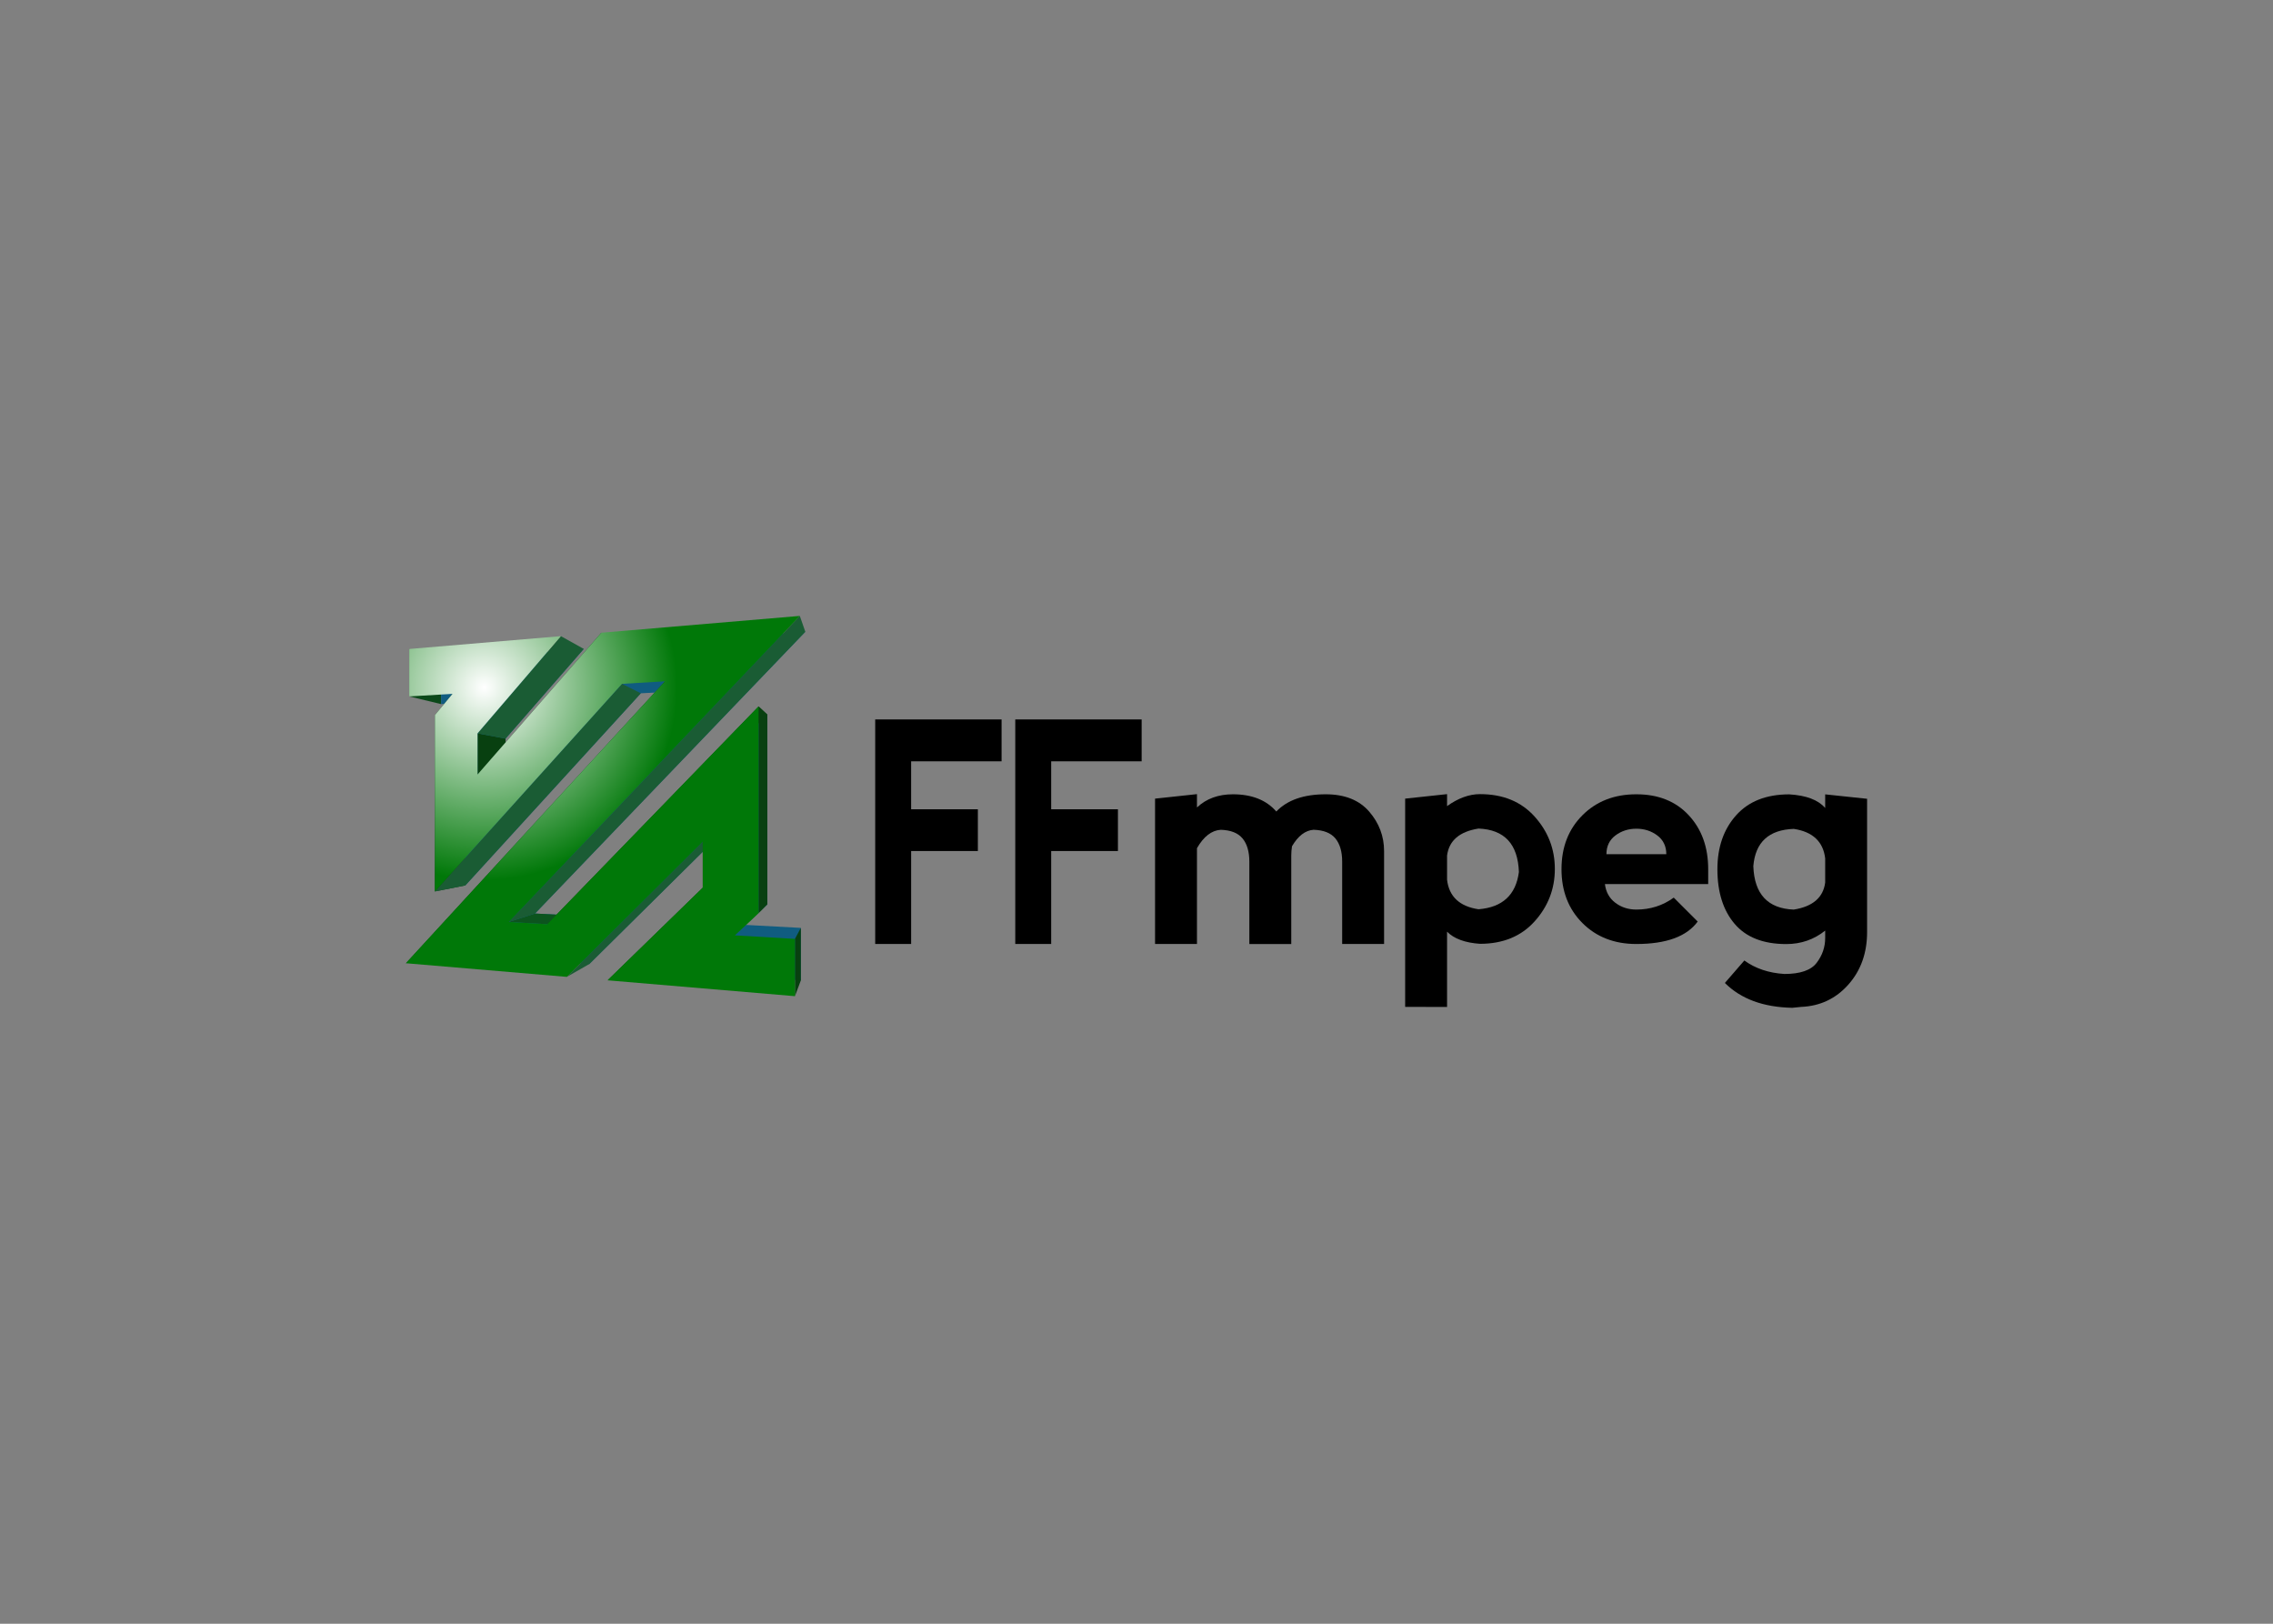 <svg clip-rule="evenodd" fill-rule="evenodd" stroke-linejoin="round" stroke-miterlimit="2" viewBox="0 0 560 400" xmlns="http://www.w3.org/2000/svg" xmlns:xlink="http://www.w3.org/1999/xlink"><rect x="0" y="0" width="560" height="400" fill="#808080" stroke="none"/><radialGradient id="a" cx="0" cy="0" gradientTransform="matrix(29.58 0 0 -29.58 12.06 11.008)" gradientUnits="userSpaceOnUse" r="1"><stop offset="0" stop-color="#fff"/><stop offset="1" stop-color="#007808"/></radialGradient><g fill-rule="nonzero" transform="matrix(1.604 0 0 1.604 100 151.725)"><path d="m.511 12.366v-7.286l4.891 1.685v6.778z" fill="#0b4819"/><path d="m4.455 42.318v-27.09l4.675.989v25.177z" fill="#0b4819"/><path d="m27.321 5.068-12.015 13.78v5.864l17.82-20.093 28.224-2.185-41.516 43.273 5.527.291 30.154-30.842v29.15l-3.35 3.149 8.496.459v8.068l-26.649-2.064 13.584-13.178v-6.495l-19.421 19.221-23.256-1.798 37.302-40.116-6.138.332-26.953 29.51v-25.177l2.553-3.014-6.281.34v-6.778z" fill="#105c80"/><path d="m4.455 15.228 2.704-3.255 4.524 1.23-2.553 3.014z" fill="#0b4819"/><path d="m11.004 18.041 4.302.807v5.864l-4.302-.352z" fill="#084010"/><path d="m15.82 47.007 4.014-1.3 5.527.291-3.647 1.349z" fill="#0c541e"/><path d="m23.808 3.108 3.513 1.96-12.015 13.78-4.302-.807z" fill="#1a5c34"/><path d="m11.004 24.36 19.018-21.778 3.104 2.037-17.82 20.093z" fill="#0b4819"/><path d="m33.195 10.434 2.888 1.45-26.953 29.51-4.675.924z" fill="#1a5c34"/><path d="m0 53.345 39.797-43.301 2.424 1.508-37.302 40.116z" fill="#0b4819"/><path d="m45.596 34.679 2-.434-19.421 19.221-3.454 1.972z" fill="#1a5c34"/><path d="m45.596 41.738v-7.059l2-.434v6.495z" fill="#0b4819"/><path d="m30.973 55.966 14.623-14.228 2-.998-13.584 13.178z" fill="#0b4819"/><path d="m54.167 45.649-3.63 3.411 1.628-1.605 3.35-3.149z" fill="#13802d"/><path d="m21.714 47.347 32.453-33.445 1.348 1.254-30.154 30.842z" fill="#0b4819"/><path d="m54.167 13.902 1.348 1.254v29.15l-1.348 1.343z" fill="#084010"/><path d="m59.758 49.605.903-1.691v8.068l-.903 2.422z" fill="#084010"/><path d="m60.506.002.844 2.432-41.516 43.273-4.014 1.3z" fill="#1a5c34"/><path d="m23.808 3.108-12.804 14.933v6.319l19.018-21.778 30.484-2.58-44.686 47.005 5.894.34 32.453-33.445v31.747l-3.63 3.411 9.221.545v8.799l-28.785-2.438 14.623-14.228v-7.059l-20.875 20.759-24.721-2.093 39.797-43.301-6.602.39-28.74 31.884v-27.09l2.704-3.255-6.648.393v-7.286z" fill="url(#a)"/><g transform="matrix(2.616 0 0 2.616 69.999 -144.998)"><path d="m2.907 66.778h3.918v2.452h-3.918v5.458h-2.11v.001-13.184h7.421v2.461h-5.311z"/><path d="m11.13 66.778h3.919v2.452h-3.919v5.458h-2.109v.001-13.184h7.421v2.461h-5.312z"/><path d="m19.69 69.064v5.625h-2.461v-8.534l2.461-.264v.782c.551-.517 1.254-.773 2.109-.773 1.113 0 1.963.337 2.549 1.011.645-.674 1.611-1.011 2.9-1.011 1.113 0 1.963.337 2.549 1.011.586.675.879 1.45.879 2.329v5.449h-2.461v-4.834c0-.586-.132-1.04-.396-1.362-.264-.321-.691-.491-1.283-.51-.486.035-.908.357-1.266.967-.029.183-.044.366-.044.555v5.186h-2.461v-4.834c0-.586-.132-1.04-.396-1.362-.264-.321-.689-.492-1.281-.511-.539.034-1.005.394-1.398 1.08z"/><path d="m31.913 78.38v-12.225l2.461-.264v.703c.656-.47 1.301-.703 1.934-.703 1.347 0 2.416.438 3.207 1.317.791.88 1.187 1.904 1.187 3.076s-.396 2.197-1.187 3.076-1.86 1.318-3.207 1.318c-.879-.06-1.523-.296-1.934-.712v4.421zm2.461-8.885v1.425c.117.983.732 1.562 1.846 1.73 1.405-.111 2.196-.841 2.372-2.188-.059-1.642-.85-2.49-2.372-2.55-1.114.176-1.729.704-1.846 1.583z"/><path d="m41.093 70.294c0-1.289.41-2.345 1.23-3.164.82-.82 1.875-1.23 3.164-1.23s2.314.41 3.076 1.23c.762.819 1.143 1.875 1.143 3.164v.879h-6.064c.059.469.264.835.615 1.099s.762.396 1.23.396c.82 0 1.553-.233 2.197-.702l1.406 1.405c-.645.879-1.846 1.318-3.604 1.318-1.289 0-2.344-.41-3.164-1.23s-1.229-1.875-1.229-3.165zm5.625-1.977c-.352-.264-.762-.396-1.23-.396s-.879.132-1.23.396-.527.63-.527 1.099h3.516c-.002-.469-.178-.835-.529-1.099z"/><path d="m59.036 66.164v7.822c0 1.23-.366 2.259-1.099 3.085s-1.655 1.263-2.769 1.311l-.527.053c-1.699-.035-3.018-.521-3.955-1.459l1.143-1.318c.645.47 1.427.732 2.347.791.938 0 1.572-.22 1.902-.659.332-.438.497-.923.497-1.449v-.439c-.656.527-1.418.791-2.285.791-1.348 0-2.358-.396-3.032-1.187s-1.011-1.86-1.011-3.208c0-1.289.366-2.345 1.099-3.164.733-.82 1.772-1.23 3.12-1.23.996.06 1.699.325 2.109.8v-.8zm-2.461 4.921v-1.424c-.117-.983-.732-1.562-1.846-1.73-1.465.053-2.256.782-2.373 2.188.059 1.642.85 2.49 2.373 2.55 1.114-.177 1.729-.705 1.846-1.584z"/></g></g></svg>